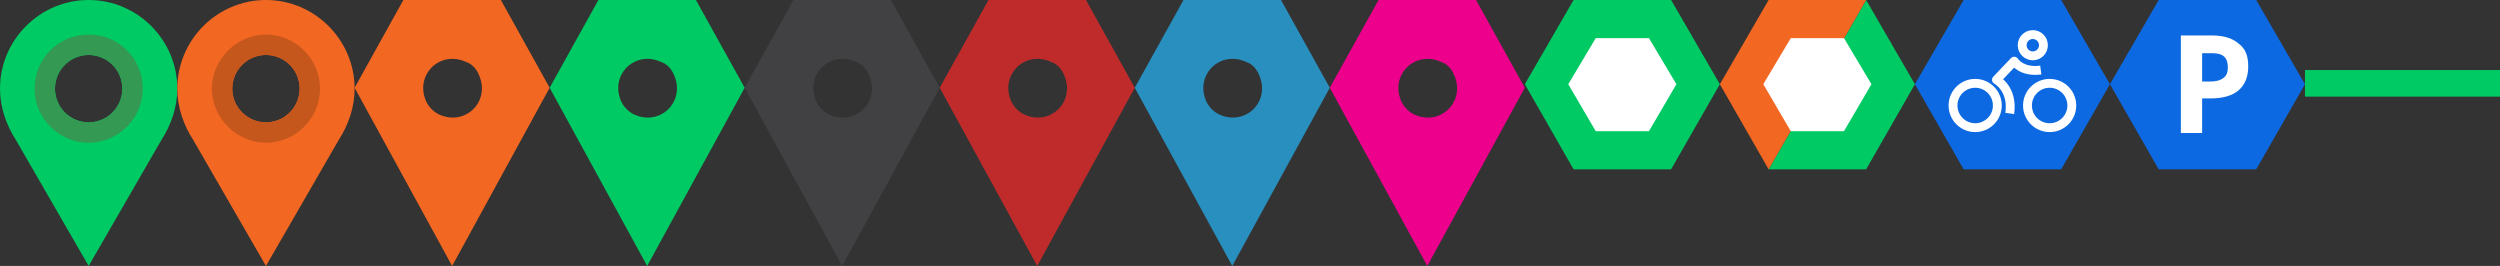 <svg xmlns="http://www.w3.org/2000/svg" width="282px" height="30px">
<rect width="100%" height="100%" fill="#333333" stroke="none"/>
<polygon style="fill:#0D69E1;" points="254.5,19.1 243.5,19.1 238,9.5 243.5,0 254.5,0 260,9.5 "/>
<path style="fill:#00CA63;" d="M18.2,15.8L18.2,15.8L10,30L1.8,15.8l0,0C0.7,14.1,0,12.1,0,10C0,4.5,4.5,0,10,0s10,4.5,10,10
	C20,12.1,19.3,14.1,18.2,15.8z M10,6.2c-2.1,0-3.8,1.7-3.8,3.8s1.7,3.8,3.8,3.8s3.8-1.7,3.8-3.8S12.1,6.2,10,6.2z"/>
<path style="fill:#349952;" d="M16.1,10c0,3.4-2.8,6.1-6.1,6.1S3.9,13.4,3.9,10S6.6,3.9,10,3.9S16.1,6.6,16.1,10z M10,6.2
	c-2.1,0-3.8,1.7-3.8,3.8s1.7,3.8,3.8,3.8s3.8-1.7,3.8-3.8S12.1,6.2,10,6.2z"/>
<path style="fill:#F26722;" d="M38.2,15.8L38.2,15.8L30,30l-8.2-14.2l0,0C20.7,14.1,20,12.1,20,10c0-5.5,4.5-10,10-10s10,4.5,10,10
	C40,12.1,39.3,14.1,38.2,15.8z M30,6.2c-2.1,0-3.8,1.7-3.8,3.8s1.7,3.8,3.8,3.8s3.8-1.7,3.8-3.8S32.1,6.2,30,6.2z"/>
<path style="fill:#C5571D;" d="M36.1,10c0,3.4-2.8,6.1-6.1,6.1s-6.1-2.8-6.1-6.1s2.8-6.1,6.1-6.1S36.1,6.6,36.1,10z M30,6.2
	c-2.1,0-3.8,1.7-3.8,3.8s1.7,3.8,3.8,3.8s3.8-1.7,3.8-3.8S32.1,6.2,30,6.2z"/>
<path style="fill:#F26722;" d="M62,9.9L51,30L40,9.9L45.5,0h11L62,9.9z M52.6,7c-3-1.4-5.9,1.5-4.5,4.5c0.3,0.6,0.8,1.1,1.4,1.4
	c3,1.4,5.9-1.5,4.5-4.5C53.7,7.7,53.2,7.2,52.6,7z"/>
<path style="fill:#00CA63;" d="M84,9.9L73,30L62,9.9L67.5,0h11L84,9.9z M74.6,7c-3-1.4-5.9,1.5-4.5,4.5c0.3,0.6,0.8,1.1,1.4,1.4
	c3,1.4,5.9-1.5,4.5-4.5C75.7,7.7,75.2,7.2,74.6,7z"/>
<path style="fill:#414042;" d="M106,9.9L95,30L84,9.9L89.5,0h11L106,9.9z M96.6,7c-3-1.4-5.9,1.5-4.5,4.5c0.3,0.6,0.8,1.1,1.4,1.4
	c3,1.4,5.9-1.5,4.5-4.5C97.7,7.7,97.2,7.2,96.6,7z"/>
<path style="fill:#BF2B2B;" d="M128,9.9L117,30L106,9.9l5.5-9.9h11L128,9.9z M118.6,7c-3-1.4-5.9,1.5-4.5,4.5
	c0.3,0.6,0.8,1.1,1.4,1.4c3,1.4,5.9-1.5,4.5-4.5C119.7,7.7,119.2,7.2,118.6,7z"/>
<path style="fill:#288FBE;" d="M150,9.9L139,30L128,9.9l5.5-9.9h11L150,9.9z M140.6,7c-3-1.4-5.9,1.5-4.5,4.5
	c0.3,0.6,0.8,1.1,1.4,1.4c3,1.4,5.9-1.5,4.5-4.5C141.7,7.7,141.2,7.2,140.6,7z"/>
<path style="fill:#EC008C;" d="M172,9.9L161,30L150,9.9l5.5-9.9h11L172,9.9z M162.6,7c-3-1.4-5.9,1.5-4.5,4.5
	c0.3,0.6,0.8,1.1,1.4,1.4c3,1.4,5.9-1.5,4.5-4.5C163.7,7.7,163.2,7.2,162.6,7z"/>
<path style="fill:#FFFFFF;" d="M253.6,7.5c0,1.2-0.4,2.1-1.1,2.7c-0.7,0.6-1.8,0.9-3.1,0.9h-1V15H246v-11h3.5c1.3,0,2.3,0.3,3,0.9
	C253.3,5.5,253.6,6.3,253.6,7.5z M248.4,9.2h0.8c0.7,0,1.2-0.1,1.6-0.4c0.4-0.3,0.5-0.7,0.5-1.2c0-0.5-0.1-0.9-0.4-1.2
	c-0.3-0.3-0.8-0.4-1.4-0.4h-1.1V9.2z"/>
<polygon style="fill:#00CA63;" points="210.5,0 199.5,19.1 199.5,19.1 210.5,19.1 216,9.5 "/>
<polygon style="fill:#F26722;" points="210.5,0 199.5,0 194,9.5 199.5,19.1 210.5,0 "/>
<polygon style="fill:#FFFFFF;" points="202,14.8 208,14.8 211.1,9.5 208,4.3 202,4.3 198.9,9.5 "/>
<polygon style="fill:#00CA63;" points="188.5,19.1 177.5,19.1 172,9.5 177.5,0 188.5,0 194,9.5 "/>
<polygon style="fill:#FFFFFF;" points="180,14.8 186,14.8 189.1,9.5 186,4.3 180,4.3 176.9,9.5 "/>
<polygon style="fill:#0D69E1;" points="232.5,19.1 221.5,19.1 216,9.5 221.5,0 232.5,0 238,9.5 "/>
<circle style="fill:none;stroke:#FFFFFF;stroke-miterlimit:10;" cx="222.8" cy="11.9" r="2.5"/>
<circle style="fill:none;stroke:#FFFFFF;stroke-miterlimit:10;" cx="231.2" cy="11.9" r="2.5"/>
<circle style="fill:none;stroke:#FFFFFF;stroke-miterlimit:10;" cx="229.3" cy="5.1" r="1.2"/>
<path style="fill:none;stroke:#FFFFFF;stroke-linejoin:round;stroke-miterlimit:10;" d="M230.2,7.9c-2.2,0.3-3-1-3-1l-2,2.1
	c0,0,1.9,1,1.5,3.8"/>
<line style="fill:none;stroke:#00CA63;stroke-width:3;stroke-miterlimit:10;" x1="260" y1="9.4" x2="282" y2="9.4"/>
</svg>
